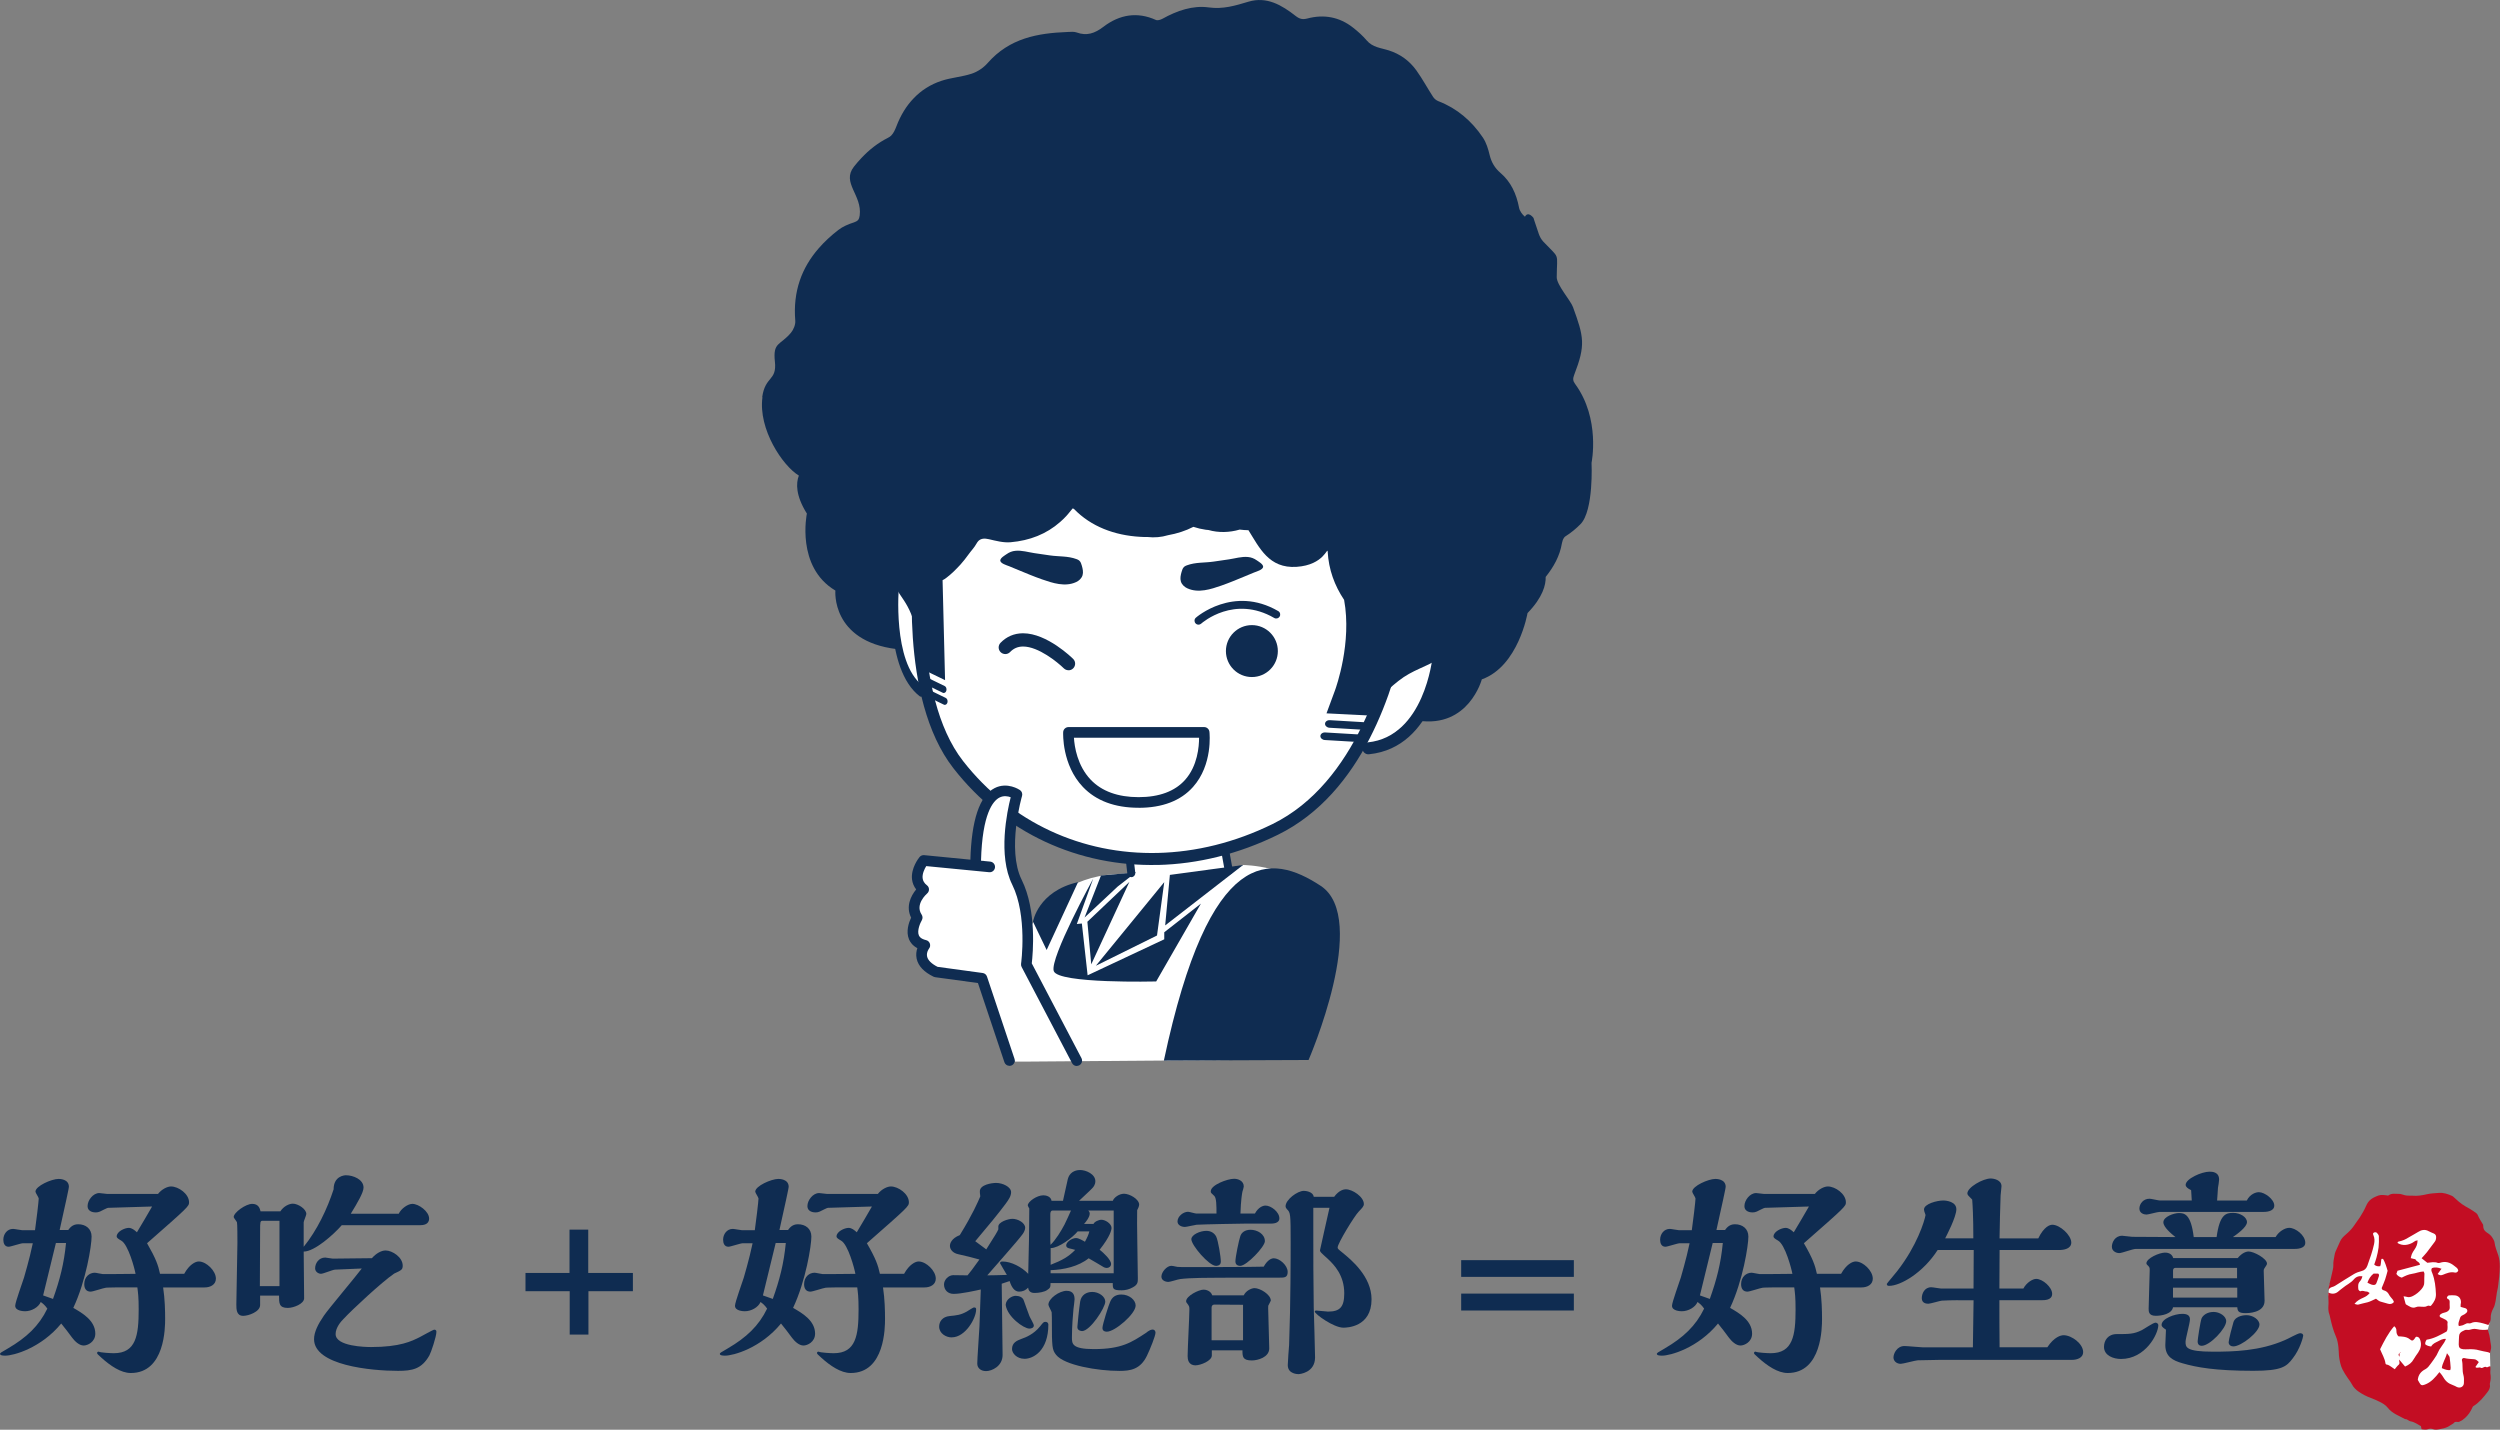 <?xml version="1.0" encoding="UTF-8"?><svg id="_圖層_2" xmlns="http://www.w3.org/2000/svg" viewBox="0 0 511.23 292.37"><rect x="0" y="0" width="511.23" height="292.37" fill="#808080" stroke="none"/><defs><style>.cls-1,.cls-2{fill:#fff;}.cls-3{fill:#0f2c51;}.cls-4{fill:#c30d23;}.cls-4,.cls-2{fill-rule:evenodd;}</style></defs><g id="_圖層_1-2"><g><g><path class="cls-3" d="M4.73,254.23c-.5,0-2.52,.72-2.97,.72-.81,0-1.08-.72-1.08-1.44,0-1.12,.77-2.21,1.98-2.21,.31,0,1.62,.27,1.89,.27h2.61c.22-1.44,.76-5.99,.76-6.48,0-.23-.67-1.17-.67-1.4,0-1.17,3.33-2.61,4.72-2.61,.22,0,2.12,0,2.12,1.62,0,.27-.5,2.43-.54,2.7l-1.35,6.12h1.76c.31-.41,.85-1.17,2.02-1.17,1.53,0,2.75,.9,2.75,2.52,0,1.84-1.12,9-3.74,14.58,1.8,1.04,4.5,2.57,4.5,5.27,0,1.71-1.58,2.43-2.38,2.43-.9,0-1.8-.86-2.34-1.58-.72-.99-1.58-2.11-2.25-2.92-4.14,5.04-9.76,6.57-11.43,6.57-.31,0-1.08,0-1.08-.36,0-.18,.14-.27,1.62-1.12,3.78-2.21,6.34-4.59,8.05-8.14-.5-.72-.95-1.08-1.35-1.35-.45,1.08-1.89,1.89-3.2,1.89-.27,0-2.02-.04-2.02-1.12,0-.72,1.53-4.86,1.8-5.76,0-.04,1.12-3.74,1.8-7.02h-1.98Zm6.7-.04l-2.61,10.71c1.21,.45,1.57,.58,2.02,.72,1.4-3.92,2.25-7.2,2.66-11.43h-2.07Zm12.06,9.09c-.67,0-1.39,0-1.8,.04-.5,.05-2.7,.81-3.15,.81-.95,0-1.31-.67-1.31-1.53,0-1.48,1.04-2.34,2.16-2.34,.27,0,1.35,.27,1.58,.27,1.08,.04,5.8-.04,6.75-.04-.18-1.03-1.48-5.98-2.92-6.79-.54-.32-.94-.54-.94-.86,0-.99,1.62-1.75,2.47-1.75,.63,0,1.17,.45,1.67,.9,.5-.86,2.7-4.5,3.1-5.27l-8.95,.27c-.32,0-1.44,.67-1.71,.76-.27,.13-.58,.18-.86,.18-.31,0-1.67-.05-1.67-1.31,0-1.17,1.12-2.65,2.39-2.65,.27,0,1.39,.18,1.62,.18h10.39c.77-.99,1.94-1.53,2.66-1.53,1.53,0,3.69,1.53,3.69,3.24,0,.81-.13,.95-8.59,8.37,1.84,3.19,2.29,4.54,2.65,6.25h4.95c1.03-1.89,2.29-2.52,2.97-2.52,1.53,0,3.51,1.89,3.51,3.51,0,1.26-1.17,1.8-2.29,1.8h-8.5c.36,2.39,.41,4.77,.41,6.43s0,11.07-7.02,11.07c-2.03,0-4.19-1.49-5.99-3.11-.81-.72-.9-.81-.9-.99,0-.22,.22-.27,.31-.27,.45,.22,2.52,.32,3.11,.32,4.54,0,5.08-3.65,5.08-8.96,0-2.61-.14-3.42-.27-4.5h-4.59Z"/><path class="cls-3" d="M81.54,248.2c.5-1.08,1.89-2.02,2.79-2.02,1.26,0,3.42,1.53,3.42,3.01,0,1.26-1.26,1.35-1.8,1.35h-16.06c-1.67,1.93-5.58,5.4-7.79,5.4,0,1.35,.09,8.01,.09,9.54,0,1.17-2.21,1.98-3.33,1.98-1.8,0-1.8-.94-1.8-2.52h-3.87v1.94c0,1.35-2.34,2.2-3.46,2.2-1.4,0-1.4-1.35-1.4-2.38,0-1.8,.22-10.57,.22-12.55,0-.63,0-3.92-.09-4.19-.04-.18-.67-.9-.67-1.08,0-.94,2.47-2.7,3.78-2.7s1.57,.94,1.71,1.53h4.05c.67-1.04,1.8-1.57,2.56-1.57,1.04,0,2.75,1.08,2.75,2.11,0,.27-.54,1.44-.54,1.71v5c2.75-3.38,4.81-7.74,6.12-11.75,0-2.74,2.25-2.88,2.52-2.88,1.49,0,3.6,.85,3.6,2.52,0,.99-1.21,3.06-2.61,5.35h9.81Zm-24.39,14.8v-13.36h-3.42c-.54,0-.54,.22-.54,2.02s-.05,9-.05,11.34h4Zm18.9-5.71c.86-.99,1.94-1.58,2.79-1.58,1.39,0,3.51,1.39,3.51,3.11,0,.81-.27,.94-1.75,1.62-2.56,1.76-8.55,7.33-10.39,9.31-.45,.45-1.58,1.71-1.58,3.06,0,2.52,6.08,2.65,7.25,2.65,5.94,0,8.32-1.21,9.94-2.02,.45-.23,2.75-1.53,2.97-1.53,.45,0,.45,.32,.45,.45,0,.95-1.08,4.18-1.44,4.82-1.58,2.79-3.51,3.15-6.39,3.15-5.54,0-17.19-1.12-17.19-6.48,0-1.44,.81-3.06,2.02-4.82,.99-1.44,6.57-8.05,7.74-9.63l-5.45,.23c-.45,0-2.43,.85-2.88,.85-.54,0-1.21-.4-1.21-1.12,0-.99,.72-2.2,2.07-2.2,.22,0,1.3,.22,1.53,.22l8.01-.09Z"/><path class="cls-3" d="M129.42,264.04h-9.09v8.87h-3.83v-8.87h-9.04v-3.73h9v-8.86h3.83v8.86h9.13v3.73Z"/><path class="cls-3" d="M151.92,254.23c-.5,0-2.52,.72-2.97,.72-.81,0-1.08-.72-1.08-1.44,0-1.12,.77-2.21,1.98-2.21,.31,0,1.62,.27,1.89,.27h2.61c.22-1.44,.76-5.99,.76-6.48,0-.23-.67-1.17-.67-1.4,0-1.17,3.33-2.61,4.72-2.61,.22,0,2.12,0,2.12,1.62,0,.27-.5,2.43-.54,2.7l-1.35,6.12h1.76c.31-.41,.85-1.17,2.02-1.17,1.53,0,2.75,.9,2.75,2.52,0,1.84-1.12,9-3.74,14.58,1.8,1.04,4.5,2.57,4.5,5.27,0,1.71-1.58,2.43-2.38,2.43-.9,0-1.8-.86-2.34-1.58-.72-.99-1.58-2.11-2.25-2.92-4.14,5.04-9.76,6.57-11.43,6.57-.31,0-1.08,0-1.08-.36,0-.18,.14-.27,1.62-1.12,3.78-2.21,6.34-4.59,8.05-8.14-.5-.72-.95-1.08-1.35-1.35-.45,1.08-1.89,1.89-3.2,1.89-.27,0-2.02-.04-2.02-1.12,0-.72,1.53-4.86,1.8-5.76,0-.04,1.12-3.74,1.8-7.02h-1.98Zm6.7-.04l-2.61,10.71c1.21,.45,1.57,.58,2.02,.72,1.4-3.92,2.25-7.2,2.66-11.43h-2.07Zm12.06,9.09c-.67,0-1.39,0-1.8,.04-.5,.05-2.7,.81-3.15,.81-.94,0-1.3-.67-1.3-1.53,0-1.48,1.04-2.34,2.16-2.34,.27,0,1.35,.27,1.58,.27,1.08,.04,5.8-.04,6.75-.04-.18-1.03-1.48-5.98-2.92-6.79-.54-.32-.94-.54-.94-.86,0-.99,1.62-1.75,2.47-1.75,.63,0,1.17,.45,1.67,.9,.5-.86,2.7-4.5,3.1-5.27l-8.95,.27c-.32,0-1.44,.67-1.71,.76-.27,.13-.58,.18-.86,.18-.31,0-1.67-.05-1.67-1.31,0-1.17,1.12-2.65,2.39-2.65,.27,0,1.39,.18,1.62,.18h10.39c.77-.99,1.94-1.53,2.66-1.53,1.53,0,3.69,1.53,3.69,3.24,0,.81-.13,.95-8.59,8.37,1.85,3.19,2.29,4.54,2.66,6.25h4.95c1.04-1.89,2.29-2.52,2.97-2.52,1.53,0,3.51,1.89,3.51,3.51,0,1.26-1.17,1.8-2.29,1.8h-8.5c.36,2.39,.41,4.77,.41,6.43s0,11.07-7.02,11.07c-2.03,0-4.19-1.49-5.99-3.11-.81-.72-.9-.81-.9-.99,0-.22,.22-.27,.31-.27,.45,.22,2.52,.32,3.11,.32,4.54,0,5.08-3.65,5.08-8.96,0-2.61-.14-3.42-.27-4.5h-4.59Z"/><path class="cls-3" d="M194.62,273.49c-1.17,0-2.57-.81-2.57-2.21,0-.99,.63-2.02,2.16-2.16,1.44-.14,2.25-.23,3.46-.9,.22-.09,1.26-.86,1.53-.86,.41,0,.41,.23,.41,.45,0,1.71-2.16,5.67-4.99,5.67Zm32.94-27.94c.27-.72,1.35-1.44,2.29-1.44,1.12,0,3.1,1.08,3.1,2.25,0,.31-.31,.95-.41,1.12-.09,1.98,.14,11.74,.14,13.95,0,.72,0,1.26-.99,1.8-.76,.45-1.58,.63-2.34,.63-1.8,0-1.8-.31-1.8-1.48h-12.73c0,.76,0,.99-.72,1.44-.49,.36-1.67,.58-2.47,.58-.36,0-1.26,0-1.39-1.08-.5,.54-1.12,.81-1.85,.81-.94,0-1.57-.95-1.93-2.16-.22,.09-1.35,.45-1.62,.54,0,2.07,.18,12.28,.18,14.58s-2.21,3.29-3.38,3.29c-1.08,0-1.8-.63-1.8-1.53,0-1.08,.4-6.43,.45-7.65,.09-2.21,.18-5.04,.27-7.51-.99,.22-4,.9-5.54,.9-1.21,0-1.98-.81-1.98-1.94,0-.9,.85-1.84,1.84-1.89,.41,0,2.52,.04,2.97,.04,.54-.67,1.04-1.26,2.43-3.24-1.44-.4-2.83-.76-4.32-1.08-1.12-.23-1.71-.99-1.71-1.71,0-.49,.31-1.53,2.02-2.2,2.66-4.32,3.69-6.75,4.19-7.92-.09-.5-.09-.99-.09-1.04,0-1.35,2.43-1.71,3.33-1.71,1.35,0,3.06,.81,3.06,1.89,0,.81-.5,1.53-1.12,2.38-1.44,1.93-3.46,4.41-6.21,7.65,.63,.45,1.75,1.3,2.25,1.67,1.93-3.06,2.16-3.42,2.47-4.09v-.58c0-.95,2.03-1.58,2.88-1.58,1.12,0,2.61,.81,2.61,1.84,0,.41-.27,.95-.5,1.26-.9,1.3-6.12,7.11-7.25,8.46,1.35,0,1.98-.04,4-.09-.22-.41-1.39-2.34-1.39-2.38,0-.36,.36-.36,.54-.36,1.71,0,3.91,1.12,5.22,2.52,.13-5.08,.22-9.18,.22-13.36-.09-.13-.31-.54-.31-.63,0-.76,1.84-2.07,3.19-2.07,.45,0,1.53,.18,1.67,1.12h2.34c.13-.63,.81-3.73,.99-4.45,.31-1.21,1.3-1.84,2.52-1.84s3.11,.85,3.11,2.29c0,.76-.45,1.26-.68,1.48-.36,.41-2.25,2.12-2.65,2.52h6.88Zm-19.84,19.44c.67,0,1.4,.27,1.62,.9,.18,.45,.95,2.74,1.17,3.24,.09,.27,.9,1.57,.9,1.93,0,.45-.5,.63-.9,.63-1.17,0-4.54-2.43-4.86-4.86,.09-1.22,1.35-1.85,2.07-1.85Zm1.75,12.87c-1.57,0-2.52-1.17-2.52-1.98,0-1.35,1.04-1.75,1.98-2.11,.81-.27,2.48-.95,3.74-2.52,.67-.85,.76-.94,1.08-.94,.58,0,.63,.45,.63,.54,0,5.36-3.06,7.02-4.91,7.02Zm26.19-5.98c.5,0,.63,.41,.63,.63,0,.67-1.12,3.42-1.75,4.73-1.35,2.79-3.38,3.1-5.62,3.1-4.5,0-11.29-1.17-12.96-3.29-.81-1.03-.86-1.58-.86-6.97,0-.04,0-1.35-.04-1.71-.04-.27-.67-1.3-.67-1.57,0-1.26,2.25-2.84,3.73-2.84s1.62,1.08,1.62,1.76c0,.27-.18,1.62-.22,1.93-.09,.94-.32,3.51-.32,5.85,0,1.26,0,2.38,4.46,2.38,5.67,0,7.69-1.35,10.71-3.33,0-.05,.67-.5,.81-.54s.31-.13,.5-.13Zm-18-21.42c.31-.63,.99-2.07,1.35-2.92h-3.74c-.4,0-.49,.41-.49,.72v5c0,.4,0,.9,.04,1.3,1.03-.95,2.2-2.88,2.83-4.09Zm10.08,9.9v-12.82h-5.22c.18,.13,.32,.36,.32,.63,0,.76-.86,1.8-1.17,2.12h1.94c.18-.45,1.04-.86,1.62-.86,.81,0,2.07,.81,2.07,1.67,0,.36-.22,1.67-2.43,4.46,.81,.63,2.34,2.07,2.34,2.92,0,.5-.45,.81-.9,.81-.23,0-.5-.09-.63-.18-.45-.27-2.56-1.53-3.06-1.8-2.07,1.67-5.08,2.34-7.78,2.43v.63h12.91Zm-12.91-1.71c2.43-.94,3.73-1.71,5.04-3.06-.4-.13-.85-.22-1.21-.31-.18-.05-.63-.14-.63-.63,0-.63,1.12-1.48,2.03-1.48,.5,0,1.44,.54,1.8,.76,.45-.81,.76-1.49,.9-2.12h-2.38c-1.12,1.35-3.92,3.42-5.53,3.42v3.42Zm6.43,13.54c-.18,0-.95-.09-.95-.81,0-.31,.36-3.87,.58-5.26,.23-1.26,1.21-1.93,2.47-1.93,1.35,0,2.66,.94,2.66,1.98,0,1.26-3.1,6.03-4.77,6.03Zm5.08,.13c-.14,0-.9,0-.9-.76,0-.72,1.35-4.91,1.58-5.36,.4-.94,1.08-1.48,2.29-1.48,1.62,0,2.92,1.12,2.92,2.25,0,1.71-4.23,5.35-5.89,5.35Z"/><path class="cls-3" d="M250.6,261.29c-3.56,0-7.2,0-9.27,.27-.41,.04-2.03,.58-2.39,.58-.63,0-1.44-.31-1.44-1.08,0-.95,1.12-2.21,2.02-2.21,.18,0,.41,.04,1.26,.22,.27,.04,1.44,.04,1.8,.04,4.41,0,12.55,0,15.84-.09,.81-1.44,1.62-1.71,2.07-1.71,1.17,0,2.83,1.44,2.83,2.79,0,1.17-.67,1.17-1.71,1.17h-11.02Zm6.03-13.14c.67-1.26,1.62-1.62,2.16-1.62,1.12,0,2.83,1.3,2.83,2.61,0,1.08-1.4,1.08-1.8,1.08h-5.22c-.9,0-8.28,.14-9.9,.23-.4,.04-2.07,.45-2.38,.45-.72,0-1.53-.36-1.53-1.12,0-1.04,1.17-1.98,2.16-1.98,.27,0,1.44,.36,1.67,.36h4.14c0-1.53,0-3.19-.45-3.6-.68-.63-.72-.63-.72-.95,0-1.3,3.42-2.56,4.77-2.56,.81,0,1.98,.41,1.98,1.58,0,.18-.22,.9-.27,1.03-.09,.41-.32,1.75-.41,4.5h2.97Zm-8.82,27.99v1.04c0,1.12-2.34,2.02-3.33,2.02-1.49,0-1.62-1.26-1.62-1.89,0-1.49,.36-8.14,.36-9.5,0-.63,0-.67-.54-1.39-.09-.09-.13-.18-.13-.32,0-1.08,2.56-2.38,3.6-2.38,.41,0,1.44,.22,1.75,1.17h6.43c.45-.95,1.58-1.48,2.21-1.48,1.12,0,3.33,1.3,3.33,2.56,0,.09-.41,.76-.45,.9-.09,.13-.09,.18-.09,.67,0,1.26,.22,6.88,.22,8.19,0,1.84-2.38,2.47-3.55,2.47-1.89,0-1.93-.76-1.93-2.07h-6.25Zm.85-17.28c-1.44,0-5.04-4.23-5.04-5.45,0-.9,1.76-1.71,3.06-1.71,1.08,0,1.71,.58,2.02,1.17,.41,.86,.95,4.14,.95,5.13,0,.86-.86,.86-.99,.86Zm5.54,7.96c-.95,0-5.76-.04-5.94-.04-.36,.04-.5,.31-.5,.63v6.66h6.43v-7.24Zm-.58-7.96c-.13,0-.99,0-.99-.9s.72-4.37,.99-5.13c.22-.76,.94-1.35,2.11-1.35,1.35,0,2.93,.85,2.93,2.34,0,1.12-3.74,5.04-5.04,5.04Zm14.94-11.88v3.92c0,5.71,0,11.38,.09,16.51,.04,1.62,.27,8.73,.27,10.17,0,3.15-3.19,3.42-3.37,3.42-.14,0-2.21,0-2.21-1.84,0-.63,.22-3.51,.27-4.09,.32-8.64,.32-18.22,.32-20.97,0-5.98-.04-6.12-.77-6.84-.13-.14-.27-.36-.27-.59,0-1.35,2.43-3.15,3.73-3.15,.23,0,1.85,.09,2.03,1.21h4.18c.99-1.35,1.98-1.53,2.38-1.53,1.35,0,3.69,1.53,3.69,3.02,0,.49-.41,.85-1.04,1.53-.9,.9-4.32,6.53-4.32,7.33,0,.27,.05,.32,1.04,1.12,1.71,1.4,5.89,4.82,5.89,9.5,0,5.71-5.08,5.8-5.76,5.8-1.98,0-5.85-2.79-5.85-3.29,0-.09,.14-.22,.23-.22,.4,0,2.11,.22,2.47,.22,2.38,0,3.33-.86,3.33-3.73,0-3.69-2.03-5.81-3.38-7.07-1.39-1.26-1.58-1.39-1.58-1.75,0-.13,1.67-7.42,1.94-8.68h-3.33Z"/><path class="cls-3" d="M321.84,261.11h-23.04v-3.42h23.04v3.42Zm0,6.88h-23.04v-3.46h23.04v3.46Z"/><path class="cls-3" d="M343.53,254.23c-.5,0-2.52,.72-2.97,.72-.81,0-1.08-.72-1.08-1.44,0-1.12,.77-2.21,1.98-2.21,.31,0,1.62,.27,1.89,.27h2.61c.22-1.44,.76-5.99,.76-6.48,0-.23-.67-1.17-.67-1.4,0-1.17,3.33-2.61,4.72-2.61,.22,0,2.12,0,2.12,1.62,0,.27-.5,2.43-.54,2.7l-1.35,6.12h1.76c.31-.41,.85-1.17,2.02-1.17,1.53,0,2.75,.9,2.75,2.52,0,1.84-1.12,9-3.74,14.58,1.8,1.04,4.5,2.57,4.5,5.27,0,1.71-1.58,2.43-2.38,2.43-.9,0-1.8-.86-2.34-1.58-.72-.99-1.58-2.11-2.25-2.92-4.14,5.04-9.76,6.57-11.43,6.57-.31,0-1.08,0-1.08-.36,0-.18,.14-.27,1.62-1.12,3.78-2.21,6.34-4.59,8.05-8.14-.5-.72-.95-1.08-1.35-1.35-.45,1.08-1.89,1.89-3.2,1.89-.27,0-2.02-.04-2.02-1.12,0-.72,1.53-4.86,1.8-5.76,0-.04,1.12-3.74,1.8-7.02h-1.98Zm6.7-.04l-2.61,10.71c1.21,.45,1.57,.58,2.02,.72,1.4-3.92,2.25-7.2,2.66-11.43h-2.07Zm12.06,9.09c-.67,0-1.39,0-1.8,.04-.5,.05-2.7,.81-3.15,.81-.94,0-1.3-.67-1.3-1.53,0-1.48,1.04-2.34,2.16-2.34,.27,0,1.35,.27,1.58,.27,1.08,.04,5.8-.04,6.75-.04-.18-1.03-1.48-5.98-2.92-6.79-.54-.32-.94-.54-.94-.86,0-.99,1.62-1.75,2.47-1.75,.63,0,1.17,.45,1.67,.9,.5-.86,2.7-4.5,3.1-5.27l-8.95,.27c-.32,0-1.44,.67-1.71,.76-.27,.13-.58,.18-.86,.18-.31,0-1.67-.05-1.67-1.31,0-1.17,1.12-2.65,2.39-2.65,.27,0,1.39,.18,1.62,.18h10.39c.77-.99,1.94-1.53,2.66-1.53,1.53,0,3.69,1.53,3.69,3.24,0,.81-.13,.95-8.59,8.37,1.85,3.19,2.29,4.54,2.66,6.25h4.95c1.04-1.89,2.29-2.52,2.97-2.52,1.53,0,3.51,1.89,3.51,3.51,0,1.26-1.17,1.8-2.29,1.8h-8.5c.36,2.39,.41,4.77,.41,6.43s0,11.07-7.02,11.07c-2.03,0-4.19-1.49-5.99-3.11-.81-.72-.9-.81-.9-.99,0-.22,.22-.27,.31-.27,.45,.22,2.52,.32,3.11,.32,4.54,0,5.08-3.65,5.08-8.96,0-2.61-.14-3.42-.27-4.5h-4.59Z"/><path class="cls-3" d="M400.41,265.88c-.45,0-3.01,.04-3.33,.09-.4,.04-2.34,.63-2.74,.63-.23,0-1.35,0-1.35-1.12,0-.94,.54-2.25,1.94-2.25,.36,0,1.75,.27,2.02,.27h6.62l.04-7.88h-7.38c-2.97,4.63-7.56,7.33-9.94,7.33-.36,0-.45-.18-.45-.41,0-.09,1.8-2.16,2.12-2.61,4.05-5.18,5.58-10.21,5.8-11.47-.27-.77-.32-.9-.32-1.12,0-1.17,2.7-1.85,3.92-1.85,.67,0,2.7,.23,2.7,1.8s-2.07,5.53-2.29,5.94h5.76c0-4.63-.14-6.71-.23-7.92-.67-.67-.99-.95-.99-1.26,0-1.26,3.2-3.06,4.77-3.06,.58,0,2.21,.27,2.21,1.58,0,.32-.18,1.62-.18,1.89-.09,1.85-.18,6.53-.22,8.78h7.92c1.17-2.43,2.38-2.79,2.88-2.79,1.53,0,3.87,2.12,3.87,3.64,0,1.26-1.48,1.53-2.47,1.53h-12.19l-.04,7.88h4.9c.67-1.26,1.94-1.98,2.61-1.98,1.35,0,3.28,1.71,3.28,3.06s-1.66,1.3-2.2,1.3h-8.59c0,3.06,0,5.89,.04,9.63h9.76c1.39-2.11,2.75-2.47,3.33-2.47,1.66,0,4,1.75,4,3.46,0,1.17-1.26,1.58-2.25,1.58h-27c-.36,0-4.23,.09-4.59,.09-.58,.04-2.97,.72-3.46,.72-.86,0-1.49-.58-1.49-1.3,0-.81,.72-2.34,2.25-2.34,.63,0,3.24,.27,3.78,.27h10.21c.09-4.81,.09-5.94,.14-9.63h-3.15Z"/><path class="cls-3" d="M433.71,277.9c-1.49,0-3.46-.67-3.46-2.48,0-1.3,.81-2.61,2.61-2.61,2.52,0,3.51,0,5.13-.81,.45-.22,2.34-1.53,2.79-1.53,.27,0,.58,.22,.58,.5,0,1.8-2.61,6.93-7.65,6.93Zm19.57-24.93c.63-4.64,1.89-4.95,3.38-4.95s2.83,.9,2.83,1.89c0,1.08-2.25,2.61-2.88,3.06h8.73c.67-1.17,1.93-1.89,2.79-1.89,1.26,0,3.28,1.49,3.28,3.06,0,1.26-1.8,1.26-2.38,1.26h-32.35c-.54,0-2.79,.85-3.29,.85-.67,0-1.53-.41-1.53-1.3s.63-2.25,2.11-2.25c.32,0,1.75,.22,2.07,.22l8.82,.05c-.85-.68-2.47-2.03-2.47-3.02,0-1.17,2.21-1.89,3.15-1.89,1.12,0,2.48,.13,3.06,4.91h4.68Zm6.17-7.47c.67-1.35,1.89-1.71,2.47-1.71,1.17,0,3.15,1.44,3.15,2.74s-1.89,1.3-2.25,1.3h-21.24c-.4,0-2.25,.54-2.65,.54-.5,0-1.44-.27-1.44-1.22s.77-2.02,2.07-2.02c.36,0,1.8,.36,2.12,.36h6.52c0-.31-.13-1.8-.13-2.11-.67-.32-1.12-.67-1.12-1.08,0-1.26,3.29-2.7,4.86-2.7,.5,0,1.98,0,1.98,1.62,0,.32-.18,1.44-.23,1.67-.04,.4-.13,2.25-.18,2.61h6.08Zm-15.08,21.82c-.27,1.4-2.34,1.75-3.55,1.75-1.44,0-1.44-.9-1.44-1.44,0-1.26,.22-6.75,.22-7.88,0-.58-.04-.63-.5-1.08-.09-.09-.18-.18-.18-.31,0-1.08,2.7-2.21,3.78-2.21,.27,0,1.4,0,1.71,1.12h13.18c.86-1.04,1.71-1.35,2.25-1.35,1.04,0,3.74,1.44,3.74,2.48,0,.22-.14,.36-.54,.99-.09,.14-.13,.23-.13,.45,0,.32,.18,5.99,.18,6.17,0,2.52-3.51,2.52-3.87,2.52-1.44,0-1.67-.4-1.71-1.21h-13.14Zm-2.34,3.6c0-1.26,2.66-2.25,4.23-2.25,.99,0,1.57,.31,1.57,1.12,0,.77-.9,3.92-.9,4.59,0,1.08,0,2.03,5.62,2.03,4.18,0,9.54-.13,14.62-2.34,.54-.18,2.7-1.44,3.19-1.44,.36,0,.63,.18,.63,.49,0,.23-.63,2.75-2.16,4.68-1.26,1.67-2.25,2.52-8.05,2.52-7.83,0-11.65-.72-14.44-1.53-2.07-.58-3.55-1.39-3.55-3.73,0-.5,.13-2.7,.13-3.15-.67-.45-.9-.67-.9-.99Zm15.43-11.65h-12.64c-.31,0-.45,.27-.45,.54v1.58h13.09v-2.12Zm.04,4.05h-13.14v2.03h13.14v-2.03Zm-7.29,11.88c-.27,0-.81-.09-.81-.9,0-.4,.54-4.05,.81-4.72,.27-.58,1.08-1.3,2.47-1.3,1.21,0,2.56,.86,2.56,1.89,0,1.49-3.33,5.04-5.04,5.04Zm6.48,.13c-.45,0-.95-.27-.95-.85,0-.45,.72-3.29,.99-4.14,.5-1.4,2.52-1.4,2.65-1.4,1.31,0,2.66,.9,2.66,1.93,0,1.49-3.69,4.46-5.35,4.46Z"/></g><g><polygon class="cls-2" points="476.13 264.72 476.34 262.76 486.7 249.92 499.34 249.15 509.39 261.6 509.04 270.7 508.74 271.89 509.18 276.68 509.25 279.39 506.09 285.03 493.68 287.08 481.28 278.46 476.13 264.72"/><path class="cls-4" d="M490.71,276.7s.02-.01,.03-.02c0-.01,.01-.03,.01-.04-.02,0-.03,0-.04,.01,0,.02,0,.03,0,.05Z"/><path class="cls-4" d="M506.44,271.79c-.3-.06-.57-.07-.87,0-.36,.08-.69,.24-1.11,.15-.28-.06-.65,.16-.94,.31-.4,.2-.65,.54-.66,1.02-.01,.55-.08,1.11-.07,1.66,0,.64,.27,.91,.93,.98,.34,.03,.68,.01,1.02,0,.77-.03,1.53,0,2.28,.23,.52,.16,1.08,.22,1.61,.34,.19,.04,.4,.11,.57,.21,.02-.17,.05-.34,.11-.52,.11-.35,.14-.76,.07-1.12-.18-.88-.19-1.8-.5-2.66-.06-.17-.1-.34-.11-.5-.75,.11-1.49,.08-2.31-.1Z"/><path class="cls-4" d="M490.67,277.45c.02-.3,.03-.53,.04-.75-.31,.17-.27,.41-.04,.75Z"/><path class="cls-4" d="M499.34,259.4s-.03,.05-.05,.07c0,0,0,0,0,.01,.01,0,.02,0,.03,.01,0-.03,.02-.06,.02-.1Z"/><path class="cls-4" d="M494.47,253.57s-.05,.05-.08,.07c0,0,0,.02,0,.03,0,0,.02,0,.03,0,.02-.03,.04-.07,.06-.1Z"/><path class="cls-4" d="M509.27,280.28c0-.2,.02-.41,0-.61,0-.1-.02-.19-.03-.28-.16,.01-.33,.06-.49,.15-.07,.04-.19,.09-.24,.06-.45-.33-.83,.32-1.2,.1-.37-.22-.76,.21-1.11-.16,.23-.33,.47-.67,.7-1.01-.53-.49-.61-.56-1.09-.59-.64-.04-1.27-.07-1.89-.23-.26-.07-.54,.19-.48,.44,.25,1,.01,2.03,.31,3.04,.15,.52,.12,1.1,.1,1.65-.03,.76-.8,1.13-1.49,.76-.22-.12-.44-.24-.68-.32-1.15-.43-1.57-.8-2.3-2.04-.15-.24-.37-.45-.54-.65-.85,1.08-1.69,2.09-3,2.56-.6,.22-.8,.14-1.12-.44-.1-.19-.21-.37-.3-.54,.1-1.03,.64-1.72,1.55-2.18,.49-.25,.81-.74,1.14-1.18,.4-.54,.8-1.1,1.15-1.67,.22-.36,.34-.77,.56-1.13,.31-.5,.67-.97,.99-1.46,.14-.21,.23-.45,.37-.75-.67-.07-1.14,.25-1.64,.5-.53,.27-1.09,.48-1.38,1.05-.48-.06-.88-.16-1.22-.46-.04-.37,.11-.65,.29-.93,1.51-.23,2.79-.97,4.08-1.67,.39-.59,.08-1.25,.21-1.86,.03-.14-.17-.4-.32-.5-.36-.22-.76-.37-1.14-.56-.19-.09-.24-.38-.06-.54,.15-.13,.33-.24,.52-.31,.23-.09,.49-.11,.72-.21,.47-.2,.77-.51,.71-1.08-.03-.34-.01-.68-.01-1.02,0-.28-.1-.47-.38-.59-.16-.07-.24-.26-.13-.43,.09-.13,.24-.28,.37-.29,.42-.03,.86-.05,1.27,0,.75,.1,1.2,.66,1.18,1.42,0,.17-.06,.34-.07,.5-.01,.12,0,.24,0,.43,.33,.09,.65,.17,.96,.27,.42,.14,.55,.61,.24,.92-.2,.2-.46,.39-.73,.49-.36,.14-.55,.37-.63,.73-.11,.48-.44,.94-.2,1.51,.27-.05,.56-.08,.82-.17,.28-.1,.52-.29,.8-.38,.27-.09,.56,.1,.86-.05,.82-.41,1.66-.15,2.48,.05,.36,.09,.72,.22,1.08,.34,.04-.09,.09-.18,.14-.27,.21-.33,.34-.67,.33-1.07-.03-.75,.18-1.44,.54-2.09,.27-.46,.36-.98,.46-1.48,.12-.58,.16-1.17,.26-1.74,.06-.37,.18-.74,.23-1.11,.19-1.4,.36-2.8,.37-4.22,0-.76-.06-1.5-.3-2.25-.29-.88-.67-1.74-.78-2.69-.04-.32-.26-.63-.43-.93-.28-.5-.76-.82-1.21-1.12-.49-.33-.66-.75-.67-1.29,0-.1,0-.21-.04-.29-.4-.64-.8-1.28-1.1-1.98-.05-.12-.15-.24-.25-.32-.45-.32-.89-.66-1.37-.92-1.34-.73-1.83-1.06-3-2.14-.2-.19-.41-.4-.65-.51-.83-.37-1.68-.67-2.61-.6-.83,.06-1.67,.09-2.47,.27-.99,.23-1.97,.4-2.98,.3-.17-.02-.35,0-.52,0-.45,.01-.89-.02-1.33-.18-.32-.11-.67-.2-1-.19-.68,0-1.4-.16-2.02,.29-.16,.11-.32,.03-.5,0-1.08-.13-1.31-.1-2.19,.29-.6,.27-1.16,.61-1.54,1.18-.15,.23-.28,.48-.39,.73-.36,.83-.82,1.6-1.3,2.36-.3,.47-.66,.88-.95,1.35-.52,.83-1.18,1.51-1.92,2.14-.44,.37-.87,.81-1.12,1.35-.32,.69-.64,1.39-.94,2.09-.11,.25-.18,.53-.22,.8-.11,.68-.29,1.36-.24,2.06,.02,.3-.06,.62-.12,.93-.23,1.01-.45,2.03-.71,3.04-.09,.35-.14,.7-.17,1.05,.16-.29,.37-.52,.76-.61,.22-.05,.44-.16,.63-.27,1.28-.8,2.54-1.62,3.84-2.39,.46-.27,.98-.46,1.5-.59,.64-.15,1.02-.53,1.23-1.11,.51-1.45,1.05-2.9,1.37-4.42,.13-.61,.13-1.23-.14-1.83-.08-.18-.13-.39,.08-.51,.21-.12,.48-.12,.65,.05,.18,.19,.38,.45,.39,.68,.03,.77,.02,1.55-.06,2.32-.08,.69-.25,1.37-.42,2.04-.12,.48-.31,.95-.47,1.44,.37,.34,.76,.4,1.23,.33,.18-.44,.13-.91,.21-1.35,.01-.06,.09-.17,.13-.17,.1,0,.26,.04,.29,.11,.18,.34,.34,.7,.47,1.06,.16,.43,.28,.88,.41,1.29-.17,.6-.31,1.2-.51,1.78-.2,.58-.46,1.15-.7,1.74,.02,.23,.14,.41,.4,.47,.51,.13,.87,.42,1.11,.91,.18,.37,.52,.66,.77,1.01,.11,.15,.16,.34,.22,.48-.35,.42-.77,.47-1.2,.35-.52-.14-1.03-.31-1.55-.44-.35-.09-.64-.4-.92-.59-.58,.25-1.12,.57-1.71,.73-.63,.17-1.27,.28-1.9,.47-.22,.07-.51-.08-.79-.14,.51-.66,1.2-1,1.88-1.3,.48-.21,.88-.48,1.23-.92-.21-.11-.41-.31-.6-.3-.42,.02-.8-.28-1.24-.07-.15,.07-.46-.22-.48-.41-.05-.58-.12-1.16,.35-1.64,.13-.13,.23-.31,.31-.48,.08-.16,.12-.35,.17-.53-.71-.1-1.29,.1-1.74,.63-.63,.76-1.56,1.14-2.29,1.77-.23,.2-.51,.36-.73,.57-.66,.64-1.38,.77-2.22,.35,0,.14,0,.27,0,.41,0,.72,.1,1.42,.04,2.15-.05,.66-.05,1.36,.22,2.02,.06,.16,.08,.34,.12,.51,.3,1.32,.62,2.62,1.17,3.87,.31,.69,.44,1.46,.53,2.21,.07,.58,.06,1.17,.11,1.75,.08,.81,.34,2.11,.7,2.77,.35,.65,.7,1.27,1.14,1.86,.29,.39,.58,.79,.8,1.21,.33,.64,.82,1.13,1.39,1.52,.77,.53,1.6,.96,2.49,1.29,.58,.22,1.16,.46,1.72,.74,.65,.32,1.3,.68,1.75,1.27,.91,1.17,2.3,1.62,3.52,2.31,.46-.04,.73,.39,1.14,.46,.82,.12,1.44,.63,2.11,.98,.05,.22,.08,.39,.13,.62,.54,.09,.98,.14,1.42-.03,.31-.12,.6-.09,.91,.02,.25,.09,.55,.13,.82,.09,.95-.16,1.93-.27,2.74-.88,.24-.19,.55-.26,.76-.52,.24-.3,.63-.13,.96-.16,.06,0,.12-.06,.19-.09,.43-.17,.79-.45,1.12-.75,.62-.57,1.1-1.25,1.43-2.02,.07-.16,.12-.3,.29-.4,1.17-.72,2.02-1.78,2.84-2.84,.32-.41,.62-.93,.49-1.54-.03-.16,.02-.35,.06-.51,.15-.59,.14-1.17,.04-1.76-.03-.2,0-.41,0-.61Zm-18.97-20.43c1.49-.39,2.99-.79,4.56-1.21-.04-.12-.05-.27-.13-.37-.21-.27-.6-.35-.76-.7-.04-.09-.26-.1-.4-.14-.18-.05-.36-.09-.59-.15,.08-.32,.12-.58,.22-.82,.14-.32,.32-.62,.52-.9,.41-.57,.66-1.19,.65-1.9-.14,.02-.29,.02-.42,.08-.21,.1-.38,.26-.58,.37-.91,.51-2.05,.72-3.08,.08-.02-.19,.08-.28,.25-.31,.73-.14,1.4-.44,2.02-.84,.62-.39,1.28-.69,1.9-1.1,.66-.43,1.41-.62,2.19-.17,.33,.19,.71,.32,1.06,.48,.31,.14,.47,.4,.46,.74,0,.35-.07,.68-.3,.97-.55,.7-1.05,1.43-1.6,2.13-.33,.42-.7,.79-1.07,1.21,.39,.3,.78,.61,1.17,.93,.71-.06,1.43-.26,2.15,.03,.13,.05,.31,.01,.45-.03,1.09-.37,2.03-.09,2.9,.62,.33,.27,.72,.46,.83,.93-.08,.37-.44,.51-.7,.45-.9-.21-1.67,.14-2.44,.45-.42,.17-.74,.11-1.08-.16,.26-.35,.52-.71,.78-1.06-.64-.26-1.29-.4-1.96-.13-.23,.38-.05,.68,.08,1.01,.54,1.38,.69,2.83,.75,4.3,.03,.93-.39,1.63-.94,2.29-.07,.08-.24,.18-.29,.14-.37-.22-.65,.11-.98,.15-.23,.03-.44,0-.66,0-.4,0-.8-.1-1.21,.08-.79,.35-1.39-.2-2.02-.54-.06-.03-.1-.12-.12-.19-.13-.46-.26-.93-.4-1.48,.22,.03,.41,.03,.58,.09,.48,.17,.91,.06,1.34-.16,.66-.34,1.23-.8,1.71-1.36,.35-.41,.63-.86,.6-1.46-.03-.58,.04-1.16,.04-1.74,0-.14-.1-.28-.16-.45-.84,.03-1.58,.37-2.37,.48-.78,.11-1.46,.45-2.11,.78-.47-.14-.83-.35-1.1-.77,.07-.19,.15-.4,.24-.66Zm1.51,19.59c-.42-.49-.77-.91-1.2-1.42-.03,.42,.24,.79-.13,1.09-.29,.24-.5,.57-.77,.89-.52-.35-.91-.67-1.35-.88-.2-.1-.5,0-.55-.34-.15-1.02-.71-1.89-1.1-2.87,.82-1.64,1.65-3.29,2.88-4.71,.35,.24,.47,.58,.46,.97,0,.39,.08,.76,.41,1.1,.29,.02,.62,.02,.95,.07,.5,.06,.98,.19,1.39,.54,.42,.36,.63,.32,.94-.09,.15-.19,.2-.49,.54-.43,.38,.07,.53,.33,.65,.69,.3,.93,.09,1.75-.43,2.53-.31,.46-.66,.89-.92,1.37-.38,.71-.96,1.15-1.76,1.5Z"/><path class="cls-4" d="M490.76,276.64c.09-.01,.2,0,.06-.16-.02,.05-.04,.11-.06,.16Z"/><path class="cls-4" d="M500.39,276.71c-.32,1.23-.96,2.05-1.06,3.06q1.06,.5,1.73,.4c.03-.15,.09-.31,.08-.47-.05-.72-.1-1.43-.21-2.14-.03-.21-.25-.4-.55-.85Z"/><path class="cls-4" d="M485.95,262.41c.19-.46,.35-.93,.5-1.41,.05-.18,.09-.38-.13-.56h-.94c-.62,.49-.99,1.1-1.26,1.86,.41,.18,.74,.42,1.17,.46,.31,.03,.55-.07,.66-.35Z"/></g><g><path class="cls-1" d="M213.13,185.57s5.34-6.38,14.95-6.79l3.68-.32-.42-2.36-19.29-5.62-17.52-15.3-4.86-12.67-3.23-2.83-6.58-18.86s14.47-18.16,14.68-18.4,58.14-22.68,58.14-22.68l35.16,31.71,6.91,25.12-4.19,9.21-7.76,5.96-6.1,2.51-6.67,9.64-15.8,8.29-3.69,1.71v4.15l3.69-1.15s10.49,.11,14.18,6.18c3.7,6.07-2.64,33.58-2.64,33.58l-55.79,.44h-2.43l3.34-27.84,2.26-3.67"/><path class="cls-3" d="M236.81,176.87c-16.17,.39-31.45-6.46-41.82-19.74-11.31-14.47-8.2-42.26-8.06-43.44,.08-.67,.7-1.15,1.37-1.07,.68,.08,1.16,.68,1.09,1.35-.03,.28-3.13,27.98,7.56,41.67,9.87,12.63,24.42,19.15,39.83,18.78,7.76-.19,15.72-2.12,23.43-5.9,17.25-8.46,23.24-31.41,25.01-40.88,.16-.84,.35-1.89,1.53-1.75,1.17,.14,1.11,1.23,1.06,2.03-.01,.25-.11,.48-.25,.67-2.37,12.3-8.9,33.61-26.25,42.12-8.05,3.95-16.38,5.97-24.5,6.17Z"/><path class="cls-1" d="M220.16,216.89h0l-10.7-20.47s1.63-9.5-.96-16.72,0-17.99,0-17.99l-4.41-.65-4.57,7.1-.61,8.72-10.37-1.43-1.86,17.08,1.86,2,2.22,3.9,9.59,2.31,5.56,16.14h14.25Z"/><path class="cls-3" d="M188.35,142.47c-.1,0-.2-.03-.3-.11-7.18-5.56-5.7-22.23-5.63-22.94,.06-.66,.43-1.1,.81-.97,.39,.13,.65,.77,.59,1.43h0c-.01,.15-1.37,15.5,4.78,20.26,.36,.28,.53,1,.38,1.62-.11,.44-.36,.71-.62,.72Z"/><path class="cls-3" d="M279.86,154.25c-.64,.02-1.19-.46-1.26-1.1-.07-.67,.42-1.27,1.1-1.34,11.56-1.17,13.22-17.26,13.23-17.43,.06-.67,.67-1.16,1.35-1.1,.68,.06,1.18,.66,1.12,1.33-.07,.74-1.86,18.25-15.44,19.63-.03,0-.07,0-.1,0Z"/><path class="cls-3" d="M193,141.71c-.07,0-.15-.01-.22-.05l-3.87-1.88c-.3-.15-.45-.57-.34-.95,.11-.38,.44-.57,.74-.42l3.87,1.88c.3,.14,.45,.57,.34,.95-.08,.29-.3,.46-.52,.47Z"/><path class="cls-3" d="M193.22,144.14c-.07,0-.15-.01-.22-.05l-3.87-1.88c-.3-.14-.45-.57-.34-.95,.11-.38,.44-.57,.74-.42l3.87,1.88c.3,.15,.45,.57,.34,.95-.08,.29-.3,.46-.52,.47Z"/><path class="cls-3" d="M271.85,148.82c-.51-.04-.91-.41-.89-.83,.02-.43,.46-.75,.98-.72l6.75,.4c.52,.03,.93,.4,.91,.83-.02,.43-.46,.75-.98,.72l-6.75-.4h-.02Z"/><path class="cls-3" d="M270.9,151.33c-.51-.04-.91-.41-.89-.83,.02-.43,.46-.75,.98-.72l6.75,.4c.54,.04,.93,.4,.91,.83-.02,.43-.46,.75-.98,.72l-6.75-.4h-.02Z"/><path class="cls-3" d="M245.09,127.74c.19,0,.39-.07,.54-.21h0c.27-.24,6.79-5.89,14.94-1.16,.39,.23,.89,.09,1.11-.3,.23-.39,.09-.89-.3-1.11-9.19-5.34-16.77,1.29-16.84,1.36-.34,.3-.36,.82-.06,1.15,.16,.18,.38,.27,.61,.27Z"/><path class="cls-3" d="M270.06,181.14c-10.12-6.64-22.67-8.49-32.06,35.74l29.59-.12s12.6-28.99,2.47-35.62Z"/><polygon class="cls-3" points="239.23 178.91 238.27 189.24 254.21 176.88 239.23 178.91"/><polygon class="cls-3" points="232.3 178.38 225.14 179.04 221.78 187.63 228.55 181.3 232.3 178.38"/><polygon class="cls-3" points="238.08 180.39 224.09 197.49 236.6 191.3 238.08 180.39"/><polygon class="cls-3" points="230.95 180.34 222.36 188.49 223.15 197.2 230.95 180.34"/><path class="cls-3" d="M223.54,179.7s-8.88,16.21-8.06,18.86c.82,2.65,20.95,2.14,20.95,2.14l9.15-15.92-7.5,5.86v1.44l-15.67,7.36-1.18-10.59-1.03,.1,3.34-9.24Z"/><path class="cls-3" d="M211.24,188.48s.99-6.22,9.21-8.09l-6.42,13.88-2.79-5.79Z"/><circle class="cls-3" cx="256" cy="133.14" r="5.31"/><path class="cls-3" d="M251.27,178.85s.1,0,.15-.01c.44-.08,.74-.5,.66-.95l-.75-4.15c-.08-.44-.5-.74-.95-.66-.44,.08-.74,.5-.66,.95l.75,4.15c.07,.39,.41,.67,.8,.67Z"/><path class="cls-3" d="M231.34,179.37s.06,0,.09,0c.45-.05,.77-.46,.72-.9l-.37-3.25c-.05-.45-.46-.76-.9-.72-.45,.05-.77,.46-.72,.9l.37,3.25c.05,.42,.4,.72,.81,.72Z"/><path class="cls-3" d="M242.82,120.32c-.6-.28-1.14-.76-1.34-1.41-.19-.63-.04-1.32,.14-1.95,.11-.39,.23-.79,.53-1.05,.03-.03,.07-.05,.1-.08,.14-.1,.31-.17,.47-.23,1.77-.66,3.63-.49,5.46-.76,1.05-.15,2.1-.3,3.15-.46,1.27-.19,2.56-.6,3.86-.48,.67,.06,1.26,.29,1.81,.68,.38,.27,1.25,.75,1.3,1.26,.06,.65-1.35,1.03-1.82,1.22-.63,.26-1.25,.52-1.88,.78-1.59,.66-3.19,1.33-4.82,1.9-2.17,.76-4.74,1.6-6.96,.57Z"/><path class="cls-3" d="M220.03,119.05c.6-.28,1.14-.76,1.34-1.41,.19-.63,.04-1.32-.14-1.95-.11-.39-.23-.79-.53-1.05-.03-.03-.07-.05-.1-.08-.14-.1-.31-.17-.47-.23-1.77-.66-3.63-.49-5.46-.76-1.05-.15-2.1-.3-3.15-.46-1.27-.19-2.56-.6-3.86-.48-.67,.06-1.26,.29-1.81,.68-.38,.27-1.25,.75-1.3,1.26-.06,.65,1.35,1.03,1.82,1.22,.63,.26,1.25,.52,1.88,.78,1.59,.66,3.19,1.33,4.82,1.9,2.17,.76,4.74,1.6,6.96,.57Z"/><path class="cls-3" d="M155.86,81.25c.61-4.43,3.04-3.29,2.6-7.31-.44-4.02,1.06-3.25,3.28-5.89,.52-.62,.95-1.65,.89-2.44-.51-6.06,1.34-10.89,4.81-14.86,1.16-1.33,2.5-2.57,3.99-3.72,.94-.73,2.1-1.2,3.22-1.56,.37-.12,.62-.27,.82-.48,.18-.23,.28-.52,.33-.92,.55-4.19-3.76-6.68-1.18-9.98,.49-.62,.99-1.21,1.53-1.77,1.58-1.69,3.37-3.1,5.44-4.14,.25-.12,.45-.27,.64-.44,.51-.52,.8-1.19,1.08-1.91,.86-2.26,2.04-4.2,3.55-5.75,1.52-1.59,3.38-2.79,5.62-3.54,2.03-.68,4.22-.8,6.25-1.48,1.18-.39,2.39-1.2,3.23-2.16,4.49-5.13,10.3-6.13,16.39-6.36,.61-.02,1.27-.1,1.82,.1,2.06,.76,3.71,.19,5.49-1.17,3.28-2.5,6.9-3.11,10.71-1.39,.35,.16,.95-.03,1.34-.24,2.99-1.66,6.21-2.78,9.48-2.32,2.9,.4,5.42-.36,8.1-1.17,3.75-1.13,6.83,.7,9.68,2.93,.77,.6,1.4,.76,2.35,.51,3.37-.9,6.54-.35,9.34,1.84,1.01,.79,1.99,1.66,2.82,2.64,1.22,1.44,2.95,1.54,4.49,2.03,2.36,.75,4.25,2.12,5.69,4.13,1.23,1.72,2.24,3.61,3.4,5.39,.24,.38,.66,.71,1.07,.87,3.8,1.46,6.81,4.02,9.12,7.46,.68,1.02,1.08,2.32,1.37,3.55,.36,1.5,1.08,2.69,2.18,3.63,2.17,1.85,3.29,4.3,3.84,7.16,.13,.68,.66,1.39,1.2,1.83,.66-1.25,1.75,.25,1.75,.25,0,0,.09,.36,1.08,3.26,.2,.58,.52,1.16,.93,1.59,3.48,3.68,2.78,2.02,2.74,7.27-.01,1.59,2.82,4.73,3.32,6.1,2.24,6.14,2.62,7.76,.25,13.87-.3,.78-.27,1.25,.19,1.86,5.23,7.14,3.36,16.12,3.36,16.12,0,0,.48,9.78-2.27,12.56-.91,.92-1.93,1.76-3.08,2.49-.1,.06-.19,.16-.27,.27-.22,.3-.37,.74-.43,1.1-.45,2.69-1.72,4.9-3.33,6.92,.05,1.58-.56,4.15-3.71,7.39,0,0-1.85,10.88-9.35,13.56,0,0-2.66,10-13.03,8.44,0,0,3.79-10.39,3.74-10.33-.01,.01,.08-.86,.22-2.2-2.2,1.55-5.07,2.1-7.99,4.42-5.46,4.33-6.31,7.04-6.31,7.04l-8.39-.42,1.74-4.71c.26-.72,3.47-9.75,1.86-18.5-1.95-2.92-3.15-6.17-3.36-9.86-.06-1.06-.69,2.73-6.36,3.11-5.67,.38-7.62-3.96-9.84-7.49-.6-.01-1.2-.05-1.79-.13-2.09,.62-4.36,.67-6.38,.09-.2-.02-.4-.03-.59-.06-.85-.12-1.68-.32-2.5-.59-1.61,.83-3.38,1.39-5.19,1.71-1.35,.41-2.77,.53-4.19,.37-.52,0-1.03,0-1.53-.04-5.17-.3-10.01-2.07-13.52-5.71-.09-.03-.17-.07-.25-.1-.04,.06-.09,.11-.14,.16-.27,.35-.55,.69-.83,1.01-.12,.14-.24,.28-.36,.41-.4,.43-.81,.83-1.24,1.2-2.8,2.47-6.22,3.8-10.12,4.14-1.46,.13-2.98-.28-4.44-.62-.87-.2-1.56-.19-2.13,.33-.16,.16-.3,.36-.44,.61-.44,.8-1.11,1.47-1.64,2.22-.51,.72-1.05,1.38-1.6,2.01-.22,.25-.45,.48-.67,.71-.26,.27-.53,.54-.8,.8-.4,.37-.8,.73-1.22,1.05-.05,.04-.1,.08-.15,.12-.35,.27-.62,.44-.83,.53l.51,20.44-4.85-2.35s.1-5.77-2.06-11.1c-.93-2.31-2.05-3.57-2.93-5.01-.21,.72-.35,1.15-.35,1.14-.04-.07,.27,10.97,.27,10.97-13.43-1.65-12.51-11.97-12.51-11.97-8.12-4.82-5.83-15.74-5.83-15.74-2.32-3.71-2.23-6.23-1.64-7.77-3.28-1.97-8.35-9.48-7.44-16.04Z"/><path class="cls-3" d="M218.5,137.07c.35,0,.7-.13,.96-.4,.53-.53,.53-1.39,0-1.92-.22-.22-5.34-5.25-10.24-5.25-.02,0-.04,0-.07,0-1.78,.02-3.31,.67-4.55,1.95-.52,.54-.51,1.4,.03,1.92,.54,.52,1.4,.51,1.92-.03,.72-.75,1.58-1.12,2.62-1.13,.02,0,.03,0,.05,0,3.13,0,7.06,3.22,8.32,4.46,.27,.26,.61,.39,.96,.39Z"/><path class="cls-3" d="M232.83,165.19c4.86,0,8.61-1.43,11.13-4.26,4.07-4.55,3.39-11.01,3.36-11.28-.06-.55-.53-.97-1.08-.97h-27.74c-.58,0-1.06,.46-1.09,1.03-.01,.27-.27,6.69,4.04,11.22,2.69,2.82,6.52,4.25,11.38,4.25Zm12.37-14.33c0,1.81-.3,5.76-2.87,8.63-2.09,2.33-5.29,3.52-9.5,3.52s-7.54-1.2-9.8-3.58c-2.73-2.87-3.31-6.75-3.42-8.57h25.59Z"/><path class="cls-3" d="M220.19,217.97c.17,0,.34-.04,.5-.12,.53-.28,.74-.94,.46-1.47l-10.16-19.38c.22-1.9,1.06-10.8-2.06-17.08-3.1-6.23,.04-17.06,.07-17.16,.13-.45-.04-.94-.43-1.2-.1-.07-2.57-1.73-5.18-.4-3.07,1.56-4.74,6.54-4.96,14.79-.02,.6,.46,1.1,1.06,1.12,.6,.03,1.1-.46,1.12-1.06,.26-9.67,2.47-12.24,3.76-12.91,.86-.45,1.74-.29,2.31-.07-.73,2.86-2.65,11.91,.31,17.87,3.14,6.32,1.83,16.07,1.81,16.17-.03,.22,0,.45,.11,.66l10.32,19.68c.19,.37,.57,.58,.96,.58Z"/><path class="cls-3" d="M206.42,217.97c.11,0,.23-.02,.35-.06,.57-.19,.88-.81,.69-1.38l-5.63-16.83c-.13-.39-.47-.68-.88-.73l-9.23-1.26c-1.22-.62-1.96-1.34-2.13-2.09-.2-.87,.38-1.63,.39-1.64,.23-.29,.29-.68,.17-1.03-.12-.35-.41-.62-.77-.7-1.18-.28-1.4-.8-1.48-.98-.42-.98,.31-2.59,.6-3.08,.21-.36,.2-.82-.03-1.16-1.41-2.1,1.02-4.23,1.12-4.32,.25-.21,.39-.53,.38-.85,0-.33-.16-.63-.42-.83-.53-.41-.82-.89-.88-1.45-.1-.88,.37-1.87,.74-2.47l12.87,1.25c.6,.06,1.13-.38,1.19-.98,.06-.6-.38-1.13-.98-1.19l-13.5-1.32c-.36-.04-.72,.11-.95,.39-.18,.22-1.79,2.26-1.54,4.55,.09,.76,.38,1.46,.85,2.07-1.12,1.35-2.15,3.54-1.03,5.77-.45,.94-1.12,2.82-.43,4.45,.24,.57,.73,1.28,1.7,1.79-.2,.59-.32,1.34-.14,2.17,.33,1.48,1.49,2.71,3.46,3.67,.1,.05,.22,.08,.33,.1l8.74,1.19,5.41,16.19c.15,.46,.58,.74,1.03,.74Z"/></g></g></g></svg>